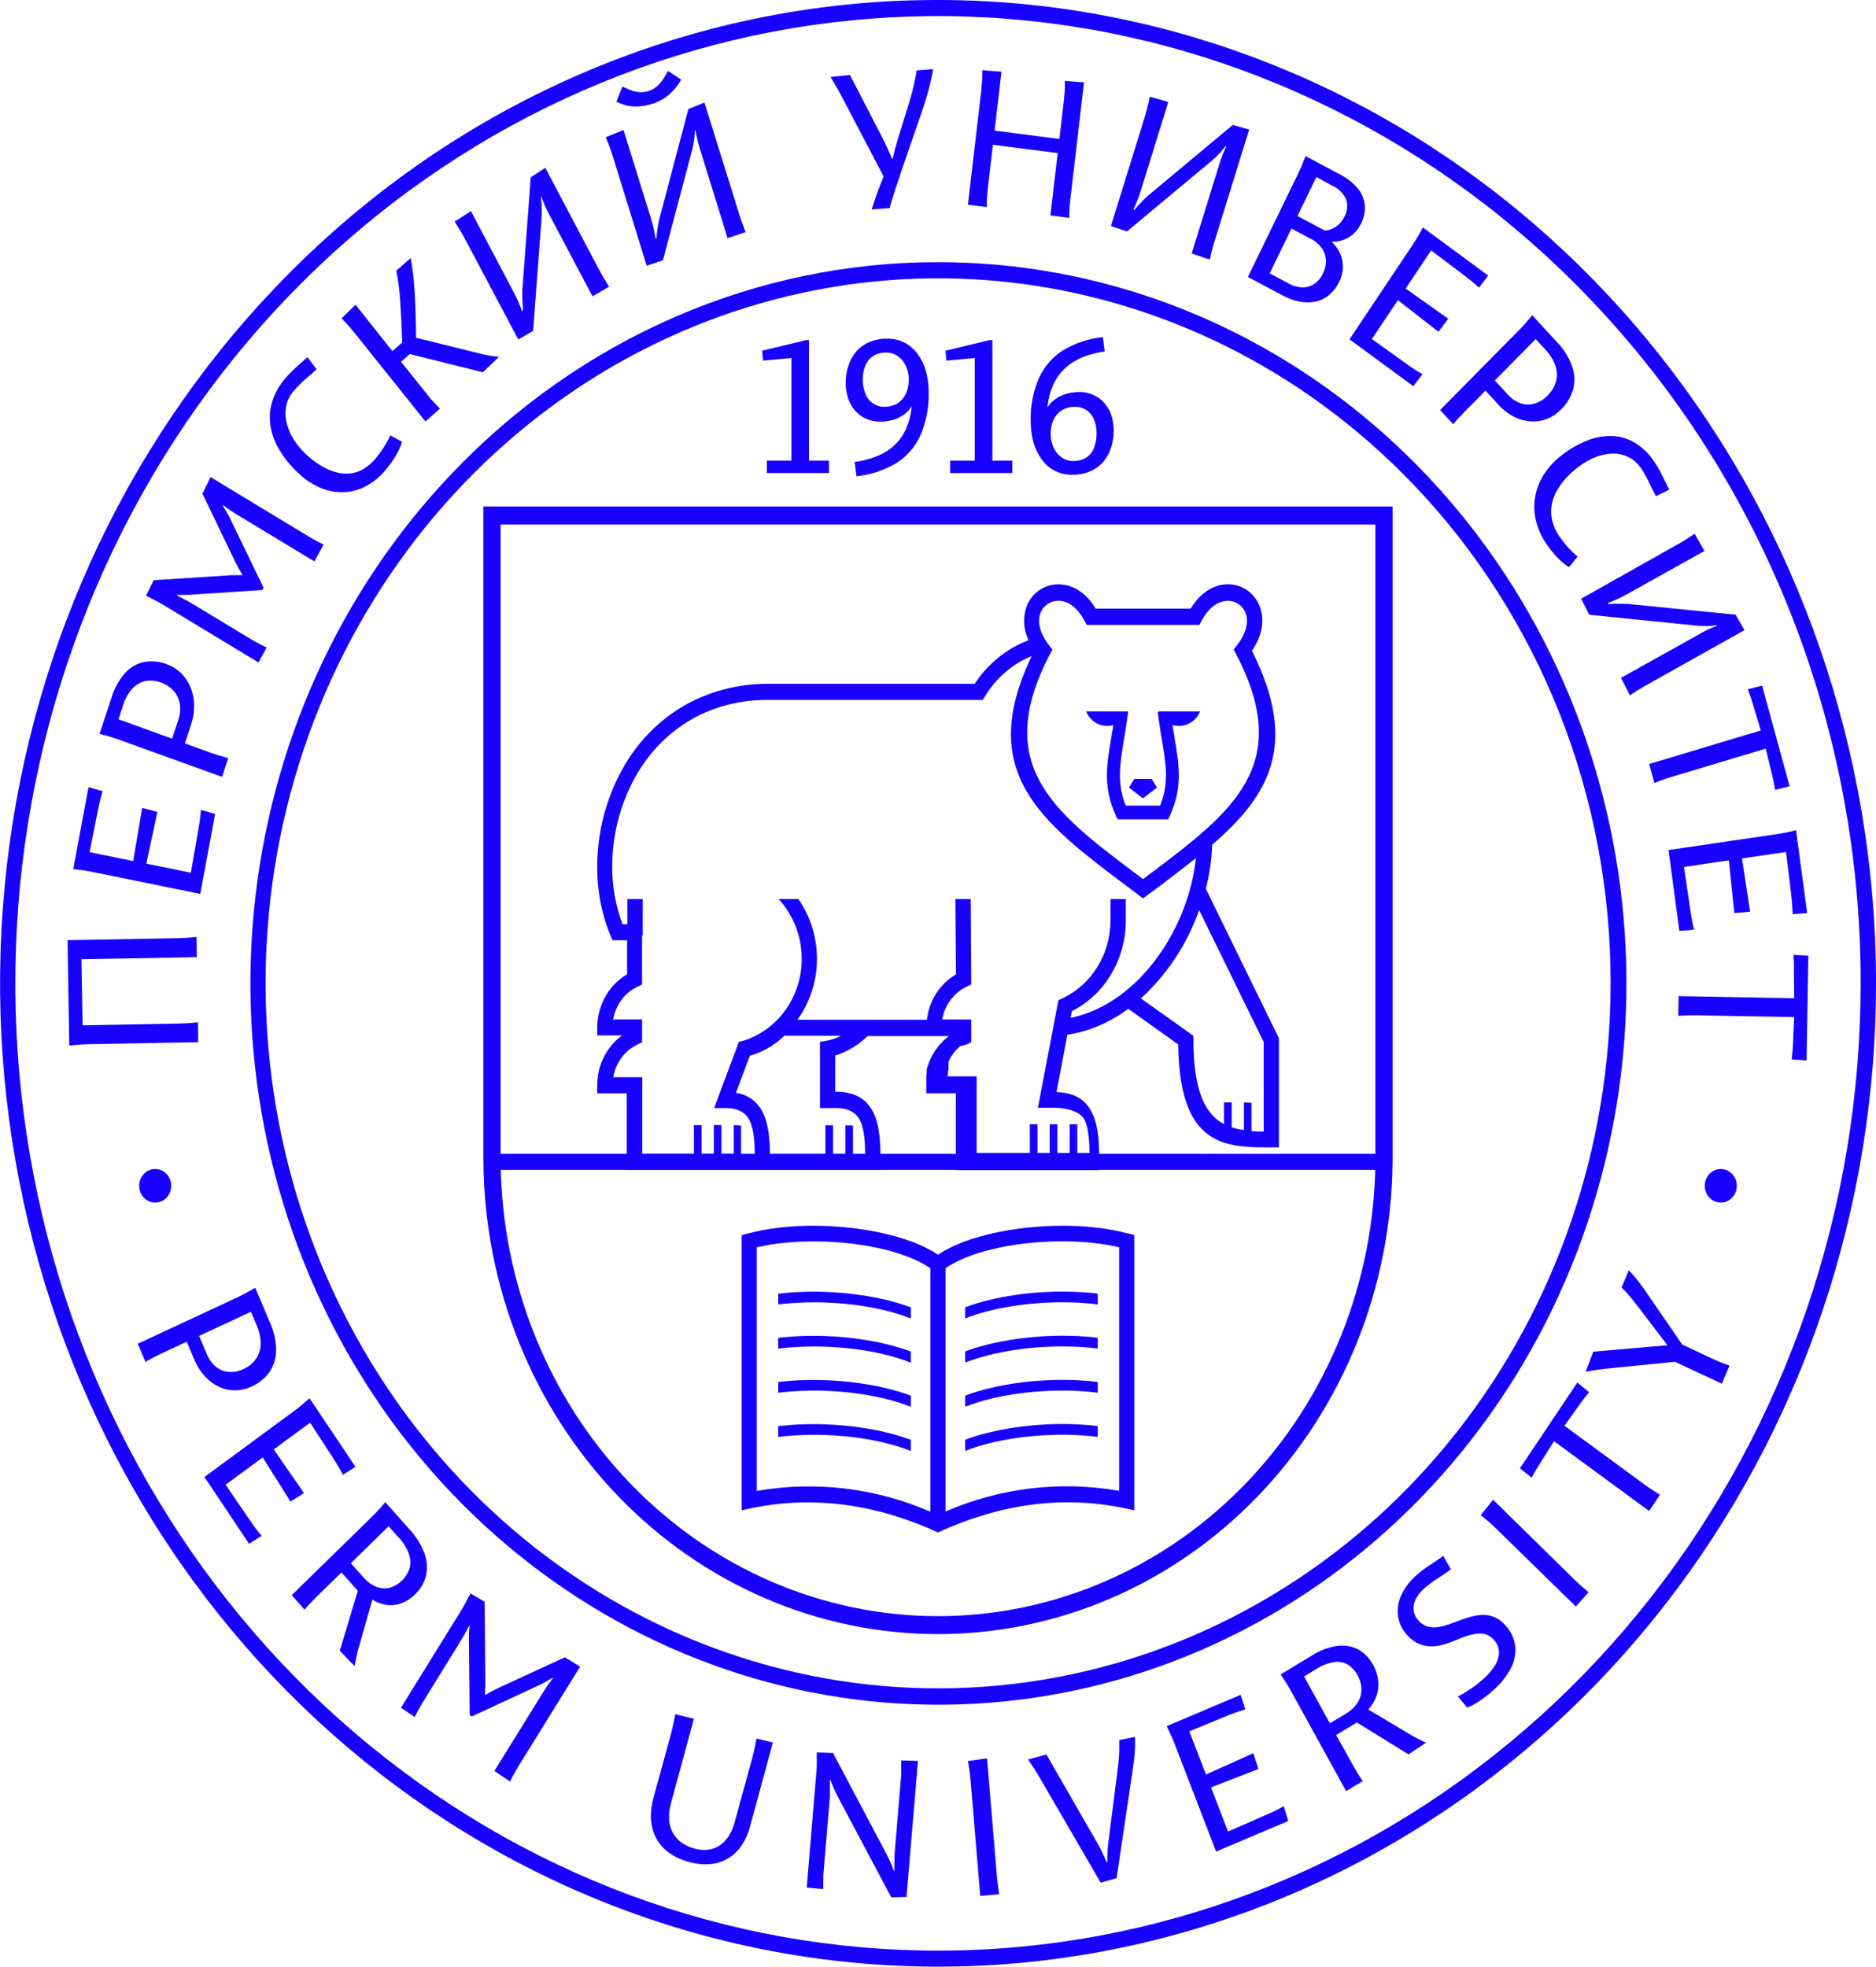 <svg width="539" height="565" viewBox="0 0 539 565" fill="none" xmlns="http://www.w3.org/2000/svg">
<g clip-path="url(#clip0_2_11355)">
<path d="M269.494 0C331.843 -0.006 392.266 22.65 440.466 64.108C488.666 105.565 521.661 163.259 533.83 227.359C545.999 291.459 536.588 357.999 507.202 415.641C477.815 473.283 430.27 518.461 372.669 543.477C315.067 568.492 250.973 571.798 191.307 552.831C131.642 533.863 80.096 493.796 45.453 439.456C10.809 385.117 -4.787 319.867 1.32 254.824C7.427 189.782 34.86 128.971 78.945 82.754C103.94 56.482 133.641 35.647 166.341 21.445C199.042 7.244 234.098 -0.044 269.494 0ZM456.941 86.005C413.573 40.546 356.509 12.257 295.473 5.956C234.437 -0.344 173.206 15.735 122.211 51.453C71.217 87.171 33.615 140.319 15.813 201.841C-1.99 263.362 1.109 329.451 24.58 388.846C48.052 448.242 90.444 497.269 144.534 527.573C198.624 557.878 261.064 567.586 321.217 555.042C381.369 542.499 435.511 508.48 474.418 458.782C513.325 409.085 534.59 346.784 534.589 282.494C534.631 245.995 527.793 209.846 514.465 176.126C501.138 142.406 481.585 111.779 456.93 86.005H456.941Z" fill="#1800FF"/>
<path d="M269.494 75.317C315.231 75.285 359.562 91.879 394.935 122.27C430.307 152.661 454.532 194.97 463.481 241.986C472.43 289.001 465.549 337.815 444.011 380.109C422.472 422.403 387.61 455.559 345.364 473.928C303.118 492.297 256.103 494.742 212.33 480.847C168.557 466.951 130.735 437.575 105.309 397.723C79.883 357.872 68.427 310.012 72.892 262.298C77.357 214.585 97.468 169.971 129.797 136.058C148.119 116.788 169.891 101.502 193.865 91.078C217.838 80.654 243.54 75.298 269.494 75.317ZM406.145 139.264C374.533 106.133 332.94 85.516 288.452 80.926C243.965 76.337 199.336 88.059 162.169 114.094C125.002 140.13 97.596 178.869 84.622 223.711C71.648 268.552 73.908 316.722 91.017 360.013C108.125 403.304 139.024 439.037 178.449 461.125C217.874 483.213 263.385 490.288 307.228 481.145C351.071 472.002 390.533 447.207 418.892 410.985C447.25 374.762 462.75 329.353 462.749 282.494C462.782 255.887 457.798 229.534 448.084 204.952C438.37 180.37 424.117 158.042 406.145 139.252V139.264Z" fill="#1800FF"/>
<path d="M56.956 299.49L56.857 293.725H56.439L55.339 293.84L53.766 293.956C53.183 293.956 52.589 294.025 51.962 294.036L23.736 294.555L23.395 275.576L56.549 274.965L56.45 269.2H56.032L54.932 269.315L53.359 269.431C52.776 269.431 52.182 269.5 51.555 269.511L19.402 270.099L19.908 300.413L20.37 300.344L21.613 300.205C22.134 300.151 22.717 300.105 23.362 300.067C24.011 300.067 24.671 299.986 25.353 299.975L56.967 299.398L56.956 299.49ZM57.539 256.828L61.806 233.825L57.693 232.672C57.693 232.672 57.693 233.052 57.627 233.825C57.561 234.597 57.429 235.647 57.209 237.053L54.833 250.717L42.04 248.111L45.23 233.26L40.83 232.107L38.267 247.361L25.738 244.813L28.191 232.476C28.334 231.819 28.466 231.173 28.62 230.562C28.774 229.951 28.906 229.409 29.038 228.89C29.17 228.371 29.28 227.99 29.357 227.737L29.489 227.287L25.43 226.134L21.03 249.737H21.503L22.724 249.875C23.23 249.875 23.824 250.013 24.44 250.117C25.056 250.221 25.727 250.325 26.409 250.463L57.55 256.805L57.539 256.828ZM63.797 223.182L65.568 217.775L65.15 217.671L64.05 217.371L62.532 216.921C61.971 216.748 61.432 216.564 60.816 216.356L53.117 213.577L54.877 208.227C55.502 206.378 55.804 204.424 55.768 202.462C55.742 200.715 55.387 198.991 54.723 197.389C54.088 195.859 53.156 194.485 51.985 193.355C50.815 192.226 49.431 191.365 47.925 190.828C45.819 190.002 43.539 189.783 41.325 190.194C39.24 190.653 37.342 191.776 35.891 193.411C34.119 195.465 32.791 197.895 31.997 200.537L28.598 210.845L29.06 210.949L30.248 211.26C30.743 211.387 31.348 211.56 31.92 211.744C32.492 211.929 33.174 212.136 33.812 212.367L63.797 223.182ZM35.341 202.589C35.802 201.134 36.497 199.773 37.398 198.565C38.107 197.599 39.013 196.811 40.049 196.259C40.993 195.782 42.026 195.526 43.074 195.509C44.153 195.5 45.226 195.691 46.242 196.074C47.616 196.543 48.859 197.358 49.861 198.45C50.791 199.473 51.415 200.76 51.654 202.151C51.899 203.732 51.748 205.354 51.214 206.855L49.454 212.205L34.054 206.636L35.396 202.543L35.341 202.589ZM75.743 168.874L66.448 149.653C66.184 149.088 65.909 148.5 65.623 148.027C65.337 147.555 65.073 147.047 64.82 146.632C64.567 146.217 64.369 145.883 64.215 145.641L63.973 145.272L64.127 145.11L64.578 145.468C64.886 145.698 65.315 146.009 65.887 146.413C66.459 146.817 67.141 147.243 67.933 147.739L90.318 161.287L92.991 156.433L92.606 156.248L91.583 155.741L90.197 154.98C89.68 154.703 89.097 154.404 88.613 154.081L60.498 137.062L58.166 141.824L67.515 161.264C67.724 161.702 67.955 162.141 68.197 162.579C68.439 163.017 68.67 163.443 68.879 163.824L69.418 164.735L69.627 165.092L69.55 165.242H67.427C66.8 165.242 66.129 165.242 65.403 165.311L44.152 166.683L41.952 171.146L42.469 171.388L43.767 172.045C44.306 172.322 44.867 172.622 45.505 172.968C46.143 173.313 46.737 173.648 47.331 174.017L74.258 190.309L76.612 186.031L76.227 185.847L75.27 185.374L73.994 184.705C73.532 184.463 73.103 184.221 72.674 183.967L55.075 173.336C54.316 172.875 53.612 172.472 52.974 172.183L51.434 171.376L50.829 171.077V170.904H51.489C51.907 170.904 52.479 170.904 53.161 170.904C53.843 170.904 54.58 170.904 55.361 170.811L75.369 169.497L75.743 168.828V168.874ZM84.29 112.433C85.011 111.576 85.778 110.764 86.589 110C87.388 109.231 88.166 108.54 88.921 107.925C89.669 107.267 90.362 106.656 90.967 106.08L88.327 102.621C87.645 103.255 86.941 103.878 86.204 104.512C85.467 105.146 84.719 105.803 84.004 106.518C83.226 107.262 82.491 108.056 81.804 108.893C80.114 110.86 78.852 113.189 78.108 115.719C77.462 118.002 77.349 120.414 77.778 122.753C78.256 125.225 79.19 127.575 80.528 129.671C82.061 132.109 83.912 134.309 86.028 136.209C87.873 137.919 89.987 139.28 92.276 140.233C94.359 141.084 96.587 141.477 98.821 141.386C101.039 141.298 103.213 140.704 105.19 139.645C107.374 138.459 109.317 136.837 110.909 134.871C111.766 133.845 112.56 132.763 113.285 131.631C113.801 130.827 114.264 129.987 114.671 129.117C114.921 128.585 115.142 128.039 115.331 127.48C115.396 127.291 115.451 127.099 115.496 126.904L112.108 125.07C112.108 125.07 111.987 125.37 111.734 125.947C111.341 126.741 110.903 127.511 110.425 128.253C109.681 129.442 108.858 130.575 107.962 131.643C106.908 132.98 105.615 134.088 104.156 134.906C102.894 135.583 101.512 135.976 100.097 136.059C98.701 136.13 97.305 135.943 95.972 135.505C94.553 135.048 93.193 134.409 91.924 133.603C90.582 132.75 89.312 131.778 88.129 130.697C86.686 129.393 85.421 127.887 84.367 126.223C83.433 124.745 82.745 123.111 82.332 121.392C81.963 119.836 81.933 118.212 82.244 116.642C82.564 115.071 83.264 113.613 84.279 112.41L84.29 112.433ZM122.228 121.081L126.408 117.403L126.1 117.091L125.308 116.238C124.978 115.881 124.626 115.489 124.208 115.085C123.79 114.681 123.416 114.163 123.02 113.667L115.221 103.924L117.74 101.71L138.739 106.945L143.392 102.482H142.93L141.764 102.332L140.191 102.079C139.63 101.987 139.091 101.86 138.53 101.733L119.555 97.04C119.519 94.334 119.467 91.955 119.401 89.903C119.346 87.839 119.258 86.04 119.17 84.483C119.082 82.927 118.972 81.566 118.862 80.356C118.752 79.145 118.609 78.049 118.466 77.058C118.323 76.066 118.169 75.075 118.004 74.118L113.868 77.761C114.022 78.603 114.176 79.445 114.308 80.286C114.44 81.128 114.572 82.05 114.682 83.065C114.792 84.08 114.902 85.279 115.001 86.651C115.1 88.023 115.188 89.66 115.287 91.575C115.386 93.489 115.474 95.76 115.573 98.377L112.735 100.88L102.165 87.55L98.117 91.471L98.458 91.805L99.338 92.728C99.704 93.12 100.108 93.566 100.548 94.065C100.988 94.561 101.439 95.08 101.868 95.633L122.228 121.069V121.081ZM148.859 97.559L153.171 95.057L155.624 62.264C155.672 61.304 155.672 60.342 155.624 59.382C155.624 58.54 155.525 57.871 155.459 57.387C155.393 56.903 155.36 56.649 155.36 56.638L155.569 56.58L155.8 57.237C155.965 57.664 156.196 58.229 156.493 58.932C156.79 59.636 157.164 60.397 157.593 61.238L170.231 85.129L175.005 82.362L174.763 81.993L174.136 81.001C173.883 80.586 173.608 80.125 173.3 79.606C172.992 79.087 172.684 78.545 172.387 77.98L156.669 48.197L152.489 50.942L150.08 83.227C150.08 83.965 150.08 84.703 150.08 85.417C150.08 86.132 150.08 86.778 150.146 87.355C150.212 87.931 150.212 88.404 150.234 88.75C150.256 89.096 150.234 89.28 150.234 89.28L149.981 89.361C149.981 89.361 149.882 89.084 149.684 88.565C149.486 88.046 149.211 87.412 148.848 86.536C148.485 85.659 148.034 84.795 147.528 83.803L135.296 60.639L130.61 63.683L130.885 64.086L131.578 65.17C131.871 65.624 132.183 66.139 132.513 66.715C132.854 67.292 133.195 67.868 133.525 68.514L148.925 97.559H148.859ZM187.578 29.806C188.644 29.443 189.669 28.959 190.636 28.365C191.46 27.834 192.23 27.216 192.935 26.52C193.546 25.939 194.102 25.299 194.596 24.606C195.01 24.057 195.378 23.47 195.696 22.854L191.923 20.398C191.472 21.239 190.988 22.035 190.493 22.796C190.004 23.535 189.423 24.202 188.766 24.779C188.08 25.375 187.292 25.828 186.445 26.117C185.584 26.415 184.677 26.541 183.772 26.486C182.927 26.421 182.094 26.235 181.297 25.932C180.483 25.632 179.658 25.275 178.811 24.871L177.095 29.207C177.681 29.508 178.288 29.763 178.91 29.968C179.675 30.231 180.464 30.413 181.264 30.51C182.222 30.618 183.188 30.618 184.146 30.51C185.294 30.387 186.426 30.136 187.523 29.76L187.578 29.806ZM185.785 76.355L190.471 74.763L198.864 43.066C199.115 42.14 199.302 41.196 199.425 40.241C199.535 39.4 199.601 38.742 199.623 38.235C199.645 37.728 199.623 37.486 199.623 37.474H199.843C199.843 37.474 199.843 37.716 199.953 38.166C200.063 38.616 200.162 39.215 200.327 39.965C200.492 40.714 200.723 41.544 200.998 42.455L209.049 68.433L214.241 66.669L214.065 66.265L213.636 65.112C213.46 64.663 213.273 64.144 213.064 63.579C212.855 63.014 212.657 62.426 212.47 61.803L202.395 29.46L197.786 31.317L189.536 62.553C189.349 63.267 189.195 63.971 189.074 64.674C188.953 65.378 188.865 66.023 188.788 66.6C188.711 67.176 188.667 67.649 188.634 67.995C188.601 68.341 188.634 68.525 188.634 68.537H188.37C188.37 68.537 188.37 68.237 188.227 67.707C188.084 67.176 187.985 66.438 187.776 65.539C187.567 64.64 187.303 63.671 186.973 62.587L179.152 37.347L174.015 39.434L174.213 39.884L174.697 41.037C174.903 41.544 175.115 42.113 175.335 42.743C175.566 43.378 175.797 44.035 176.006 44.715L185.796 76.297L185.785 76.355ZM255.612 59.831C255.612 59.831 255.612 59.67 255.733 59.336C255.854 59.001 255.975 58.402 256.228 57.572C256.481 56.741 256.833 55.6 257.327 54.112C257.822 52.625 258.427 50.838 259.153 48.636L264.653 32.7C265.585 30.025 266.3 27.719 266.798 25.782C267.304 23.868 267.645 22.415 267.832 21.401C268.019 20.386 268.107 19.879 268.096 19.867L263.344 20.213C263.344 20.213 263.344 20.594 263.179 21.366C263.014 22.139 262.86 23.142 262.552 24.491C262.244 25.84 261.837 27.42 261.287 29.253L258.141 39.388C257.789 40.541 257.492 41.533 257.24 42.455C256.987 43.378 256.811 44.139 256.679 44.761C256.547 45.384 256.481 45.614 256.481 45.626H256.294C256.294 45.626 256.173 45.326 255.942 44.784C255.711 44.242 255.392 43.505 254.985 42.594C254.578 41.683 254.072 40.657 253.5 39.538L244.194 21.539L238.606 22.116L238.903 22.588C239.09 22.888 239.343 23.303 239.651 23.822C239.959 24.341 240.311 24.975 240.674 25.586C241.037 26.197 241.422 26.912 241.774 27.616L253.874 50.676C253.368 51.91 252.917 53.075 252.51 54.136C252.103 55.196 251.729 56.257 251.41 57.237C251.091 58.217 250.75 59.209 250.442 60.166L255.678 59.785L255.612 59.831ZM301.811 61.884L307.222 62.576C307.222 62.576 307.222 62.414 307.222 62.126C307.222 61.838 307.222 61.434 307.222 60.973C307.222 60.512 307.277 59.935 307.321 59.324C307.365 58.713 307.42 58.09 307.497 57.445L311.457 23.661L305.958 23.234C305.958 23.234 305.958 23.407 305.958 23.73V25.033C305.958 25.586 305.902 26.186 305.858 26.866C305.814 27.546 305.738 28.238 305.66 28.953L304.374 39.919L285.762 37.52L287.742 20.605L282.242 20.178C282.242 20.178 282.242 20.352 282.242 20.674C282.242 20.997 282.242 21.435 282.242 21.977C282.242 22.519 282.187 23.13 282.132 23.811C282.077 24.491 282.022 25.183 281.945 25.898L278.095 58.805L283.507 59.497C283.507 59.497 283.507 59.336 283.507 59.047C283.507 58.759 283.507 58.367 283.507 57.894C283.507 57.422 283.562 56.857 283.606 56.245C283.65 55.634 283.705 55.012 283.782 54.366L285.278 41.579L303.89 43.977L301.789 61.884H301.811ZM319.113 64.893L323.799 66.484L348.362 46.007C349.068 45.391 349.744 44.736 350.386 44.046C350.947 43.435 351.365 42.893 351.662 42.559C351.959 42.225 352.113 41.983 352.113 41.971L352.3 42.098L352.003 42.72C351.816 43.136 351.585 43.7 351.299 44.404C351.013 45.107 350.738 45.926 350.441 46.825L342.389 72.803L347.592 74.59L347.68 74.152C347.746 73.864 347.834 73.483 347.944 72.999C348.054 72.515 348.186 71.996 348.351 71.408C348.516 70.82 348.67 70.255 348.868 69.598L358.899 37.232L354.192 35.894L329.992 56.084C329.453 56.557 328.892 57.053 328.441 57.548C327.99 58.044 327.517 58.494 327.132 58.921L326.219 59.947L325.878 60.35L325.647 60.212C325.647 60.212 325.779 59.947 325.999 59.439C326.219 58.932 326.516 58.286 326.846 57.41C327.176 56.534 327.506 55.6 327.847 54.528L335.668 29.288L330.344 27.765L330.245 28.25L329.992 29.53C329.875 30.06 329.728 30.652 329.552 31.305C329.387 31.963 329.2 32.631 328.991 33.312L319.201 64.893H319.113ZM358.536 79.56L368.216 84.726C369.834 85.615 371.563 86.259 373.353 86.64C374.886 86.958 376.463 86.958 377.995 86.64C379.423 86.335 380.762 85.679 381.9 84.726C383.142 83.655 384.151 82.319 384.859 80.805C385.433 79.626 385.763 78.334 385.827 77.012C385.886 75.672 385.656 74.337 385.156 73.103C384.602 71.745 383.763 70.536 382.703 69.563V69.459C384.944 69.53 387.13 68.729 388.841 67.211C389.756 66.392 390.504 65.388 391.041 64.259C391.846 62.694 392.226 60.927 392.141 59.151C391.999 57.357 391.331 55.653 390.227 54.274C388.773 52.526 386.991 51.113 384.991 50.123L375.091 44.831L374.926 45.292L374.464 46.445C374.266 46.941 374.035 47.505 373.771 48.117C373.507 48.728 373.221 49.362 372.913 49.996L358.536 79.56ZM376.598 68.583C377.835 69.21 378.915 70.13 379.755 71.27C380.47 72.274 380.887 73.477 380.954 74.729C381.007 76.04 380.722 77.343 380.129 78.499C379.555 79.762 378.661 80.835 377.544 81.601C376.528 82.269 375.345 82.606 374.145 82.569C372.803 82.513 371.49 82.138 370.306 81.474L364.806 78.522L371.054 65.654L376.62 68.629L376.598 68.583ZM382.791 53.351C384.505 54.099 385.903 55.471 386.729 57.214C387.014 58.047 387.118 58.935 387.032 59.816C386.947 60.696 386.674 61.544 386.234 62.299C385.897 63.002 385.455 63.644 384.925 64.201C384.483 64.656 383.984 65.044 383.44 65.355C383 65.613 382.536 65.822 382.054 65.977C381.716 66.09 381.37 66.175 381.02 66.231H380.613L372.781 62.045L378.215 50.861L382.791 53.351ZM387.752 97.501L406.066 110.946L408.717 107.487L407.749 106.956C407.122 106.599 406.231 106.022 405.099 105.238L394.165 97.409L401.634 86.225L413.282 95.31L416.109 91.563L403.856 82.904L411.181 71.938L420.938 79.306C421.455 79.71 421.961 80.102 422.434 80.459L423.721 81.543L424.623 82.327L424.964 82.627L427.582 79.168L408.794 65.332L408.574 65.77L407.958 66.923C407.705 67.384 407.397 67.914 407.056 68.468C406.715 69.021 406.352 69.621 405.956 70.209L387.719 97.501H387.752ZM413.744 117.772L417.539 121.888L417.814 121.542L418.562 120.654C418.87 120.285 419.233 119.882 419.662 119.501C420.091 119.121 420.487 118.602 420.927 118.152L426.79 112.214L430.541 116.284C431.823 117.71 433.339 118.882 435.018 119.743C436.514 120.512 438.14 120.962 439.803 121.069C441.391 121.169 442.981 120.921 444.472 120.339C445.962 119.757 447.321 118.855 448.46 117.691C450.11 116.102 451.326 114.08 451.98 111.833C452.538 109.678 452.445 107.394 451.716 105.296C450.78 102.692 449.316 100.331 447.426 98.377L440.21 90.548L439.913 90.929L439.11 91.897C438.769 92.301 438.373 92.751 437.944 93.235C437.515 93.719 437.042 94.227 436.547 94.722L413.766 117.783L413.744 117.772ZM444.148 100.58C445.155 101.66 445.981 102.911 446.59 104.281C447.07 105.365 447.318 106.545 447.316 107.74C447.293 108.841 447.041 109.923 446.579 110.911C446.097 111.922 445.449 112.835 444.665 113.609C443.643 114.682 442.385 115.474 441.002 115.915C439.71 116.322 438.333 116.322 437.042 115.915C435.583 115.427 434.271 114.549 433.236 113.367L429.485 109.297L441.222 97.421L444.093 100.534L444.148 100.58ZM471.383 134.318C472.008 135.247 472.581 136.213 473.099 137.212C473.605 138.196 474.074 139.145 474.507 140.06C474.947 140.971 475.365 141.812 475.761 142.562L479.589 140.671C479.149 139.841 478.731 138.976 478.302 138.077C477.873 137.177 477.433 136.266 476.949 135.332C476.419 134.346 475.831 133.395 475.189 132.484C473.744 130.319 471.867 128.51 469.689 127.18C467.711 126.008 465.492 125.351 463.221 125.266C460.805 125.191 458.398 125.614 456.137 126.512C453.52 127.54 451.054 128.949 448.812 130.697C446.806 132.197 445.064 134.05 443.664 136.174C442.394 138.107 441.518 140.293 441.09 142.597C440.67 144.889 440.734 147.251 441.277 149.515C441.886 152.014 442.954 154.364 444.423 156.433C445.186 157.54 446.017 158.596 446.909 159.592C447.54 160.3 448.216 160.963 448.933 161.576C449.372 161.949 449.831 162.295 450.308 162.613L450.803 162.913L453.278 159.869L452.552 159.292C451.891 158.708 451.263 158.085 450.671 157.425C449.733 156.398 448.865 155.304 448.075 154.15C447.093 152.77 446.375 151.204 445.963 149.538C445.621 148.104 445.569 146.612 445.809 145.156C446.057 143.718 446.544 142.336 447.25 141.074C447.992 139.726 448.889 138.479 449.923 137.362C451.02 136.18 452.212 135.1 453.487 134.133C455.024 132.953 456.708 131.999 458.491 131.297C460.076 130.676 461.75 130.341 463.441 130.305C464.959 130.285 466.462 130.62 467.841 131.285C469.23 131.965 470.427 133.01 471.317 134.318H471.383ZM454.289 171.999L456.599 176.611L487.839 179.77C488.754 179.844 489.672 179.867 490.589 179.84C491.392 179.84 492.03 179.759 492.492 179.701C492.954 179.644 493.196 179.609 493.207 179.609V179.828L492.58 180.059C492.173 180.22 491.634 180.451 490.952 180.751C490.27 181.05 489.544 181.431 488.752 181.904L465.74 194.725L468.303 199.776L468.655 199.522L469.612 198.888L470.954 198.035C471.46 197.723 471.977 197.412 472.527 197.112L501.215 181.027L498.663 176.6L467.863 173.509C467.159 173.509 466.455 173.44 465.773 173.44C465.091 173.44 464.475 173.44 463.925 173.44L462.594 173.509H462.088L462.011 173.233L462.77 172.933C463.265 172.737 463.87 172.46 464.728 172.091C465.586 171.722 466.4 171.273 467.357 170.754L489.709 158.289L486.893 153.32L486.508 153.596L485.408 154.311C484.968 154.611 484.469 154.93 483.912 155.268C483.362 155.614 482.812 155.96 482.174 156.295L454.289 171.999ZM473.814 219.446L475.321 224.946L475.717 224.785L476.817 224.37L478.302 223.828C478.852 223.632 479.402 223.436 480.018 223.263L507.308 215.065L509.134 222.548C509.31 223.275 509.475 223.978 509.596 224.635C509.717 225.292 509.827 225.788 509.893 226.261C509.959 226.734 510.003 226.907 510.003 226.918L514.183 225.892L506.274 196.962L502.161 198.023C502.161 198.023 502.238 198.208 502.37 198.542C502.502 198.876 502.666 199.372 502.886 199.983C503.106 200.594 503.326 201.321 503.579 202.162L505.9 209.842L473.88 219.47L473.814 219.446ZM479.391 244.237L482.504 267.436L486.739 267.09C486.739 267.09 486.64 266.721 486.453 265.937C486.266 265.153 486.068 264.138 485.848 262.731L483.824 249.056L496.727 247.154L498.289 262.305L502.831 261.913L500.511 246.612L513.149 244.756L514.667 257.255C514.744 257.923 514.81 258.581 514.854 259.203C514.898 259.826 514.942 260.414 514.975 260.933C515.008 261.452 514.975 261.855 515.041 262.167C515.107 262.478 515.041 262.628 515.041 262.628L519.221 262.293L516.031 238.483L515.58 238.61L514.392 238.898C513.886 239.014 513.292 239.14 512.698 239.256C512.104 239.371 511.411 239.498 510.729 239.602L479.314 244.214L479.391 244.237ZM482.295 286.046L482.196 291.811H482.625L483.725 291.742L485.298 291.673C485.881 291.673 486.486 291.673 487.102 291.673L515.492 292.192L515.151 299.905C515.151 300.655 515.074 301.381 515.008 302.039C514.942 302.696 514.887 303.261 514.843 303.687C514.799 304.114 514.766 304.333 514.766 304.345L519.056 304.644L519.562 274.562L515.327 274.32C515.327 274.32 515.327 274.516 515.327 274.873C515.327 275.23 515.382 275.749 515.415 276.407C515.448 277.064 515.415 277.825 515.415 278.713L515.492 286.784L482.185 286.173L482.295 286.046Z" fill="#1800FF"/>
<path d="M39.598 386.037L41.798 391.26L42.172 391.041L43.173 390.476L44.57 389.727C45.087 389.45 45.669 389.185 46.197 388.92L53.644 385.461L55.844 390.638C56.59 392.429 57.637 394.066 58.935 395.469C60.089 396.727 61.468 397.734 62.994 398.432C64.454 399.096 66.03 399.433 67.621 399.421C69.212 399.409 70.784 399.049 72.234 398.363C74.306 397.463 76.11 395.998 77.459 394.12C78.686 392.294 79.343 390.115 79.34 387.882C79.298 385.114 78.686 382.389 77.547 379.891L73.323 369.952L72.916 370.206L71.816 370.829C71.365 371.094 70.848 371.37 70.276 371.67C69.704 371.97 69.099 372.281 68.483 372.57L39.598 386.037ZM73.774 380.779C74.376 382.164 74.747 383.645 74.874 385.161C74.974 386.37 74.816 387.587 74.412 388.724C74.03 389.747 73.441 390.672 72.685 391.433C71.901 392.209 70.992 392.834 70.001 393.278C68.692 393.919 67.253 394.212 65.81 394.131C64.464 394.046 63.172 393.549 62.092 392.702C60.901 391.717 59.972 390.426 59.397 388.954L57.197 383.777L72.102 376.859L73.785 380.814L73.774 380.779ZM58.737 424.318L71.563 443.516L75.182 441.21L74.445 440.368C73.972 439.803 73.345 438.95 72.52 437.809L64.82 426.532L75.49 418.703L83.465 431.386L87.337 428.93L78.647 416.397L89.097 408.717L95.862 419.095C96.213 419.66 96.566 420.248 96.874 420.744L97.731 422.219C97.984 422.669 98.183 423.015 98.326 423.28L98.546 423.684L102.12 421.378L88.921 401.684L88.569 402.007L87.634 402.825C87.238 403.171 86.787 403.552 86.281 403.978C85.775 404.405 85.236 404.809 84.675 405.224L58.737 424.318ZM83.795 458.24L87.513 462.426L87.788 462.092L88.558 461.215C88.877 460.858 89.24 460.466 89.658 460.062C90.076 459.659 90.494 459.186 90.945 458.736L98.106 451.737L102.802 457.018L97.621 474.233L101.9 478.638C101.9 478.638 101.9 478.372 102.021 477.9C102.142 477.427 102.219 476.804 102.384 476.055C102.549 475.305 102.736 474.498 102.967 473.656L106.993 459.543C108.201 460.306 109.538 460.816 110.931 461.042C112.341 461.257 113.779 461.127 115.133 460.662C116.677 460.116 118.086 459.218 119.258 458.033C120.766 456.618 121.851 454.776 122.382 452.729C122.858 450.63 122.724 448.429 121.997 446.41C121.056 443.825 119.618 441.47 117.773 439.492L110.689 431.536L110.381 431.916L109.567 432.874C109.226 433.277 108.819 433.715 108.368 434.188C107.917 434.661 107.444 435.168 106.949 435.652L83.806 458.275L83.795 458.24ZM114.484 441.614C115.785 442.984 116.804 444.621 117.476 446.422C117.966 447.756 118.032 449.22 117.663 450.596C117.21 451.933 116.455 453.135 115.463 454.101C114.471 455.067 113.271 455.767 111.965 456.142C110.711 456.452 109.398 456.364 108.192 455.888C106.778 455.317 105.512 454.404 104.496 453.225L100.811 449.085L111.657 438.477L114.473 441.648L114.484 441.614ZM135.582 493.097L154.38 484.368C154.93 484.126 155.48 483.861 155.975 483.596C156.47 483.33 156.943 483.077 157.35 482.823L158.318 482.235L158.681 482.004L158.835 482.177L158.472 482.639C158.241 482.95 157.911 483.388 157.504 483.953C157.097 484.518 156.646 485.221 156.129 486.029L142.05 508.755L146.537 511.811L146.735 511.418L147.274 510.369C147.505 509.943 147.758 509.47 148.055 508.939C148.352 508.409 148.66 507.879 149.001 507.337L166.689 478.787L162.289 476.112L143.271 484.887C142.842 485.083 142.413 485.302 141.973 485.533L140.752 486.178L139.85 486.697L139.498 486.893L139.366 486.801C139.366 486.801 139.366 486.582 139.366 486.178C139.366 485.775 139.366 485.256 139.443 484.599C139.52 483.942 139.443 483.238 139.443 482.477L139.245 460.166L135.175 457.756L134.911 458.286L134.218 459.612C133.932 460.166 133.602 460.766 133.239 461.388C132.876 462.011 132.524 462.645 132.139 463.245L115.21 490.583L119.159 493.27L119.357 492.878L119.863 491.898C120.072 491.494 120.303 491.067 120.567 490.595C120.831 490.122 121.073 489.684 121.348 489.257L132.348 471.42C132.821 470.647 133.25 469.932 133.602 469.286C133.954 468.641 134.24 468.133 134.449 467.718L134.768 467.107H134.933C134.933 467.107 134.933 467.349 134.867 467.799C134.801 468.249 134.779 468.825 134.735 469.54C134.691 470.255 134.735 471.028 134.735 471.846L134.944 492.716L135.571 493.143L135.582 493.097ZM222.194 500.615L217.332 499.461L217.255 499.946L217.013 501.226C216.914 501.768 216.782 502.379 216.639 503.024C216.496 503.67 216.32 504.362 216.133 505.042L211.062 523.56C210.7 524.944 210.132 526.259 209.379 527.457C208.701 528.531 207.822 529.449 206.794 530.155C205.769 530.844 204.606 531.274 203.395 531.412C202.007 531.558 200.605 531.413 199.27 530.986C197.859 530.588 196.533 529.911 195.365 528.991C194.38 528.204 193.585 527.185 193.045 526.016C192.524 524.849 192.243 523.58 192.22 522.292C192.194 520.86 192.38 519.432 192.77 518.06L199.369 493.777L194.002 492.451L193.925 492.935L193.683 494.215C193.58 494.753 193.452 495.349 193.298 496.002C193.155 496.66 192.99 497.34 192.803 498.032L187.754 516.48C187.179 518.466 186.937 520.542 187.039 522.614C187.129 524.452 187.602 526.247 188.425 527.872C189.262 529.502 190.439 530.913 191.868 532C193.529 533.25 195.392 534.176 197.367 534.733C199.504 535.413 201.74 535.682 203.967 535.529C205.778 535.404 207.538 534.854 209.119 533.92C210.699 532.986 212.059 531.692 213.097 530.132C214.164 528.529 214.964 526.747 215.462 524.863L222.062 500.58L222.194 500.615ZM256.051 545.11L260.451 544.949L263.751 505.895L258.922 505.734C258.922 505.734 258.922 505.907 258.922 506.23C258.922 506.553 258.922 506.991 258.922 507.544C258.922 508.098 258.922 508.697 258.922 509.378C258.922 510.058 258.856 510.75 258.79 511.465L257.052 532.312C257.052 532.877 256.986 533.465 256.975 534.041C256.964 534.618 256.975 535.194 256.975 535.701C256.975 536.209 256.975 536.624 256.975 536.935C256.975 537.247 256.975 537.419 256.975 537.431H256.81L256.645 536.981C256.524 536.682 256.381 536.301 256.194 535.828C256.007 535.356 255.787 534.86 255.545 534.341C255.303 533.822 255.061 533.315 254.808 532.83L239.332 503.601L234.668 503.451C234.668 503.451 234.668 503.624 234.668 503.947C234.668 504.27 234.668 504.708 234.668 505.261C234.668 505.815 234.668 506.414 234.668 507.095C234.668 507.775 234.602 508.478 234.547 509.182L231.786 542.262L236.538 542.7C236.538 542.7 236.538 542.539 236.538 542.251C236.538 541.962 236.538 541.559 236.538 541.098C236.538 540.636 236.538 540.06 236.538 539.449C236.538 538.838 236.593 538.215 236.648 537.569L238.43 516.215C238.43 515.835 238.43 515.385 238.43 514.855C238.43 514.324 238.43 513.782 238.43 513.252C238.43 512.721 238.43 512.283 238.43 511.926C238.43 511.568 238.43 511.372 238.43 511.372H238.584L238.793 511.891C238.925 512.214 239.09 512.629 239.299 513.113C239.508 513.598 239.717 514.105 239.948 514.589C240.179 515.074 240.366 515.5 240.542 515.835L256.073 545.076L256.051 545.11ZM281.67 544.661L287.104 544.165C287.104 544.165 287.104 544.015 287.027 543.727C286.95 543.438 286.917 543.046 286.84 542.574C286.763 542.101 286.697 541.547 286.62 540.936C286.543 540.325 286.477 539.703 286.422 539.057L283.595 505.146L278.095 505.93L278.183 506.414L278.392 507.706C278.48 508.244 278.564 508.851 278.645 509.527C278.733 510.196 278.81 510.9 278.876 511.603L281.637 544.684L281.67 544.661ZM318.475 528.899C318.376 529.717 318.299 530.49 318.255 531.205C318.211 531.92 318.167 532.588 318.156 533.153C318.145 533.718 318.156 534.168 318.156 534.491C318.156 534.814 318.156 534.975 318.156 534.987H317.947L317.617 534.191C317.397 533.684 317.089 533.038 316.682 532.173C316.275 531.308 315.802 530.421 315.241 529.417L300.655 504.051L295.364 505.469C295.364 505.469 295.529 505.711 295.859 506.172C296.189 506.633 296.629 507.325 297.19 508.178C297.751 509.032 298.389 510.116 299.115 511.372L316.242 540.856L320.807 539.587L325.328 509.251C325.515 507.959 325.68 506.737 325.823 505.596C325.966 504.454 326.043 503.29 326.098 502.263C326.153 501.237 326.098 500.084 326.098 498.977L321.577 499.9C321.577 500.787 321.577 501.687 321.577 502.586C321.577 503.486 321.511 504.443 321.423 505.423C321.335 506.403 321.225 507.487 321.071 508.64L318.508 528.841L318.475 528.899ZM349.406 531.919L370.13 523.145L368.81 518.867L367.864 519.432C367.226 519.79 366.291 520.251 365.048 520.827L352.827 526.177L347.943 513.494L361.561 508.201L360.098 503.67L346.491 509.793L341.707 497.386L352.915 492.774C353.52 492.543 354.103 492.313 354.675 492.105L356.248 491.563L357.348 491.194L357.777 491.067L356.457 486.893L335.195 495.899L335.415 496.337L335.965 497.49C336.196 497.974 336.449 498.528 336.713 499.127C336.977 499.727 337.252 500.372 337.505 501.041L349.384 531.873L349.406 531.919ZM386.806 514.543L391.535 511.684L391.283 511.326L390.645 510.346C390.381 509.943 390.095 509.481 389.786 508.963C389.479 508.444 389.16 507.913 388.852 507.348L383.891 498.447L389.853 494.838L404.691 504.004L409.74 500.626L409.08 500.338C408.662 500.142 408.112 499.888 407.441 499.554C406.77 499.219 406.066 498.839 405.34 498.401L393.13 491.113C394.111 490.05 394.884 488.797 395.407 487.424C395.92 486.034 396.12 484.538 395.99 483.054C395.831 481.353 395.312 479.711 394.472 478.246C393.495 476.387 392.024 474.865 390.238 473.864C388.392 472.906 386.316 472.549 384.276 472.838C381.668 473.223 379.163 474.165 376.917 475.605L367.93 481.047L368.205 481.439L368.909 482.489C369.206 482.927 369.525 483.446 369.866 483.999C370.207 484.553 370.57 485.152 370.9 485.775L386.74 514.532L386.806 514.543ZM378.248 479.456C379.813 478.437 381.562 477.766 383.385 477.485C384.733 477.286 386.106 477.549 387.301 478.234C388.441 478.998 389.389 480.04 390.063 481.27C390.737 482.501 391.118 483.884 391.172 485.302C391.173 486.653 390.79 487.974 390.073 489.096C389.224 490.405 388.094 491.488 386.773 492.255L382.098 495.091L374.684 481.624L378.259 479.456H378.248ZM409.047 456.476C409.707 455.872 410.397 455.307 411.115 454.781C411.775 454.297 412.424 453.859 413.051 453.455L414.932 452.233C415.559 451.818 416.197 451.345 416.857 450.838L414.657 446.975C413.931 447.517 413.26 447.99 412.611 448.428L410.719 449.685C410.092 450.088 409.465 450.527 408.827 451.011C408.189 451.495 407.496 452.06 406.781 452.706C405.014 454.246 403.581 456.165 402.579 458.333C401.753 460.123 401.429 462.122 401.644 464.098C401.9 466.059 402.713 467.895 403.976 469.367C404.842 470.44 405.899 471.326 407.089 471.973C408.151 472.523 409.306 472.848 410.488 472.93C411.699 473.001 412.914 472.892 414.096 472.607C415.377 472.301 416.631 471.884 417.847 471.362C419.101 470.832 420.282 470.382 421.389 470.013C422.396 469.665 423.436 469.433 424.491 469.321C425.392 469.223 426.303 469.325 427.164 469.621C428.021 469.967 428.779 470.539 429.364 471.281C430.175 472.205 430.64 473.405 430.673 474.66C430.648 475.974 430.266 477.254 429.573 478.349C428.709 479.774 427.641 481.049 426.405 482.131C425.513 482.952 424.581 483.721 423.611 484.437C422.72 485.095 421.906 485.59 421.191 486.063C420.476 486.536 419.904 486.813 419.497 487.032L418.859 487.343L421.532 490.572L422.104 490.341C422.478 490.18 423.006 489.914 423.688 489.534C424.519 489.054 425.327 488.531 426.108 487.966C427.167 487.187 428.188 486.352 429.166 485.464C431.176 483.712 432.855 481.58 434.116 479.18C435.105 477.294 435.538 475.143 435.359 472.999C435.116 470.892 434.25 468.916 432.884 467.349C431.987 466.209 430.86 465.291 429.584 464.663C428.451 464.143 427.222 463.895 425.987 463.936C424.664 463.987 423.352 464.212 422.082 464.605C420.718 465.009 419.31 465.505 417.836 466.093C416.454 466.655 415.025 467.084 413.568 467.372C412.431 467.613 411.258 467.577 410.136 467.269C409.049 466.926 408.084 466.251 407.364 465.332C406.7 464.569 406.274 463.611 406.143 462.587C406.033 461.547 406.221 460.495 406.682 459.566C407.262 458.392 408.063 457.352 409.036 456.511L409.047 456.476ZM452.716 461.584L456.434 457.399L456.093 457.133L455.202 456.396C454.839 456.084 454.432 455.738 453.992 455.335C453.552 454.931 453.101 454.528 452.65 454.078L428.99 430.856L425.426 435.272L425.8 435.572L426.779 436.379C427.189 436.717 427.64 437.101 428.132 437.532C428.627 437.97 429.133 438.431 429.628 438.915L452.793 461.561L452.716 461.584ZM473.814 434.084L476.938 429.403L476.564 429.184L475.585 428.584C475.178 428.331 474.738 428.042 474.243 427.719C473.748 427.397 473.253 427.051 472.747 426.67L449.493 409.605L453.893 403.413C454.322 402.814 454.74 402.26 455.147 401.73C455.554 401.2 455.895 400.784 456.159 400.462C456.423 400.139 456.566 399.966 456.577 399.966L453.189 397.175L436.69 421.827L440.067 424.514L440.319 424.018C440.495 423.695 440.749 423.257 441.068 422.692C441.387 422.127 441.782 421.539 442.255 420.755L446.49 414.033L473.781 434.061L473.814 434.084ZM494.713 397.521L496.913 392.298L496.506 392.16L495.406 391.768L493.932 391.18C493.393 390.961 492.832 390.718 492.271 390.453L483.329 386.268L473.902 372.57C472.802 370.886 471.79 369.468 470.899 368.338C470.008 367.208 469.304 366.355 468.787 365.79C468.27 365.225 467.995 364.937 467.984 364.937L465.894 369.86C465.894 369.86 466.334 370.287 467.159 371.163C467.984 372.039 469.095 373.4 470.514 375.233L479.083 386.464L457.776 388.309L455.576 394.074L456.071 393.982L457.369 393.762L459.195 393.486L461.274 393.209L481.25 391.226L494.702 397.498L494.713 397.521Z" fill="#1800FF"/>
<path fill-rule="evenodd" clip-rule="evenodd" d="M44.593 335.834C45.505 335.834 46.396 336.117 47.154 336.648C47.912 337.179 48.502 337.934 48.851 338.816C49.2 339.699 49.291 340.671 49.114 341.608C48.936 342.545 48.497 343.406 47.852 344.081C47.208 344.757 46.386 345.217 45.492 345.404C44.598 345.59 43.672 345.494 42.83 345.129C41.987 344.763 41.267 344.144 40.761 343.349C40.255 342.555 39.984 341.621 39.984 340.665C39.984 339.384 40.47 338.155 41.334 337.249C42.199 336.343 43.371 335.834 44.593 335.834Z" fill="#1800FF"/>
<path fill-rule="evenodd" clip-rule="evenodd" d="M494.406 335.834C495.317 335.834 496.208 336.117 496.966 336.648C497.724 337.179 498.315 337.934 498.664 338.816C499.013 339.699 499.104 340.671 498.926 341.608C498.748 342.545 498.309 343.406 497.665 344.081C497.02 344.757 496.199 345.217 495.305 345.404C494.411 345.59 493.484 345.494 492.642 345.129C491.8 344.763 491.08 344.144 490.574 343.349C490.067 342.555 489.797 341.621 489.797 340.665C489.797 339.384 490.282 338.155 491.147 337.249C492.011 336.343 493.183 335.834 494.406 335.834Z" fill="#1800FF"/>
<path d="M273.002 132.323V135.898H290.855V132.323H285.124V97.709H284.299L271.66 100.741L271.913 103.601L280.064 102.84V132.323H273.002Z" fill="#1800FF"/>
<path d="M317.387 101.006L316.881 96.856C312.903 97.247 309.047 98.508 305.563 100.557C302.524 102.423 300.082 105.191 298.545 108.513C296.833 112.449 296.009 116.745 296.136 121.069C296.122 123.126 296.396 125.173 296.95 127.146C297.444 128.905 298.242 130.554 299.304 132.012C300.306 133.373 301.588 134.481 303.055 135.252C304.612 136.035 306.321 136.429 308.048 136.405C309.837 136.437 311.614 136.092 313.273 135.39C314.703 134.773 315.984 133.832 317.024 132.634C318.01 131.463 318.759 130.094 319.224 128.61C319.738 127.049 319.994 125.407 319.983 123.756C320.003 122.14 319.742 120.535 319.213 119.017C318.735 117.726 318.013 116.549 317.09 115.558C316.2 114.61 315.133 113.864 313.955 113.367C312.737 112.863 311.437 112.609 310.127 112.617C308.857 112.61 307.591 112.784 306.366 113.136C305.247 113.463 304.186 113.973 303.22 114.647C302.317 115.281 301.543 116.096 300.943 117.045C301.121 114.989 301.603 112.974 302.373 111.072C303.022 109.483 303.93 108.023 305.057 106.76C306.118 105.571 307.35 104.563 308.708 103.774C310.044 103.015 311.452 102.409 312.91 101.963C314.379 101.523 315.875 101.191 317.387 100.972V101.006ZM301.856 124.759C301.849 123.723 301.994 122.693 302.285 121.703C302.553 120.785 302.99 119.931 303.572 119.19C304.171 118.452 304.923 117.868 305.772 117.483C306.731 117.056 307.765 116.844 308.807 116.861C309.995 116.834 311.165 117.17 312.173 117.829C313.114 118.469 313.856 119.383 314.307 120.458C314.827 121.692 315.082 123.03 315.055 124.378C315.092 125.824 314.852 127.263 314.351 128.61C313.92 129.768 313.149 130.752 312.151 131.424C311.001 132.136 309.681 132.488 308.346 132.438C307.382 132.454 306.43 132.22 305.574 131.758C304.784 131.327 304.093 130.721 303.55 129.982C302.997 129.245 302.576 128.409 302.307 127.515C302.029 126.629 301.888 125.703 301.889 124.771L301.856 124.759Z" fill="#1800FF"/>
<path d="M220.315 132.323V135.898H238.167V132.323H232.436V97.709H231.611L218.973 100.741L219.237 103.601L227.387 102.84V132.323H220.315Z" fill="#1800FF"/>
<path d="M245.557 132.704L246.074 136.82C250.053 136.429 253.908 135.168 257.393 133.119C260.432 131.254 262.875 128.485 264.411 125.163C266.119 121.233 266.943 116.945 266.82 112.629C266.837 110.573 266.563 108.525 266.006 106.553C265.512 104.794 264.714 103.144 263.652 101.687C262.649 100.326 261.367 99.218 259.901 98.447C258.344 97.663 256.634 97.269 254.907 97.294C253.118 97.263 251.342 97.608 249.682 98.308C248.258 98.924 246.981 99.861 245.942 101.053C244.957 102.229 244.208 103.601 243.742 105.088C243.228 106.649 242.971 108.291 242.983 109.943C242.964 111.559 243.229 113.166 243.764 114.682C244.23 115.994 244.949 117.191 245.876 118.198C246.766 119.145 247.834 119.887 249.011 120.378C250.228 120.89 251.528 121.148 252.839 121.139C254.11 121.145 255.375 120.971 256.601 120.62C257.717 120.297 258.776 119.787 259.736 119.109C260.615 118.472 261.363 117.657 261.936 116.711C261.769 118.771 261.293 120.79 260.528 122.695C259.888 124.285 258.987 125.744 257.866 127.008C256.814 128.169 255.597 129.153 254.258 129.925C252.926 130.69 251.517 131.298 250.056 131.735C248.589 132.173 247.092 132.497 245.579 132.704H245.557ZM261.089 109.066C261.1 110.083 260.955 111.095 260.66 112.064C260.393 112.97 259.959 113.812 259.384 114.543C258.785 115.279 258.032 115.859 257.184 116.238C256.22 116.664 255.183 116.876 254.137 116.861C252.963 116.904 251.805 116.566 250.82 115.893C249.836 115.22 249.074 114.246 248.637 113.102C248.114 111.792 247.859 110.382 247.889 108.963C247.863 107.598 248.122 106.244 248.648 104.996C249.113 103.887 249.878 102.945 250.848 102.287C251.973 101.592 253.262 101.244 254.566 101.283C255.536 101.268 256.496 101.502 257.36 101.964C258.182 102.392 258.901 103.011 259.461 103.774C260.005 104.52 260.422 105.358 260.693 106.253C260.969 107.163 261.11 108.112 261.111 109.066H261.089Z" fill="#1800FF"/>
<path d="M141.357 145.502H400.104V333.793C399.788 369.885 385.889 404.386 361.43 429.791C336.971 455.196 303.931 469.448 269.498 469.448C235.066 469.448 202.026 455.196 177.567 429.791C153.108 404.386 139.209 369.885 138.893 333.793V145.502H141.357ZM269.493 150.679H143.831V333.793C144.141 368.516 157.518 401.707 181.051 426.146C204.585 450.585 236.372 464.295 269.498 464.295C302.625 464.295 334.412 450.585 357.946 426.146C381.479 401.707 394.855 368.516 395.165 333.793V150.679H269.493Z" fill="#1800FF"/>
<path d="M324.219 354.375H324.274L325.902 354.824V433.877L323.284 433.323C304.683 429.357 286.555 432.401 269.495 440.241C252.456 432.424 234.295 429.403 215.706 433.323L213.088 433.877V354.847L214.716 354.398H214.782C217.409 353.691 220.076 353.164 222.768 352.818C225.634 352.446 228.515 352.227 231.403 352.161C245.768 351.803 261.311 354.882 269.495 360.463C277.679 354.894 293.221 351.803 307.587 352.161C310.474 352.227 313.356 352.446 316.222 352.818C318.913 353.163 321.581 353.691 324.208 354.398L324.219 354.375ZM223.604 371.67C226.145 371.359 228.774 371.174 231.425 371.105C242.05 370.84 253.303 372.454 261.685 375.579V378.784C253.644 375.556 242.27 373.861 231.491 374.172C228.796 374.242 226.145 374.426 223.593 374.749V371.705L223.604 371.67ZM223.604 384.354C226.145 384.042 228.774 383.858 231.425 383.789C242.05 383.523 253.303 385.138 261.685 388.274V391.479C253.644 388.251 242.27 386.556 231.491 386.867C228.796 386.936 226.145 387.121 223.593 387.444V384.4L223.604 384.354ZM223.604 397.037C226.145 396.726 228.774 396.541 231.425 396.472C242.05 396.207 253.303 397.821 261.685 400.946V404.151C253.644 400.923 242.27 399.228 231.491 399.539C228.796 399.608 226.145 399.793 223.593 400.116V397.072L223.604 397.037ZM223.604 409.72C226.145 409.409 228.774 409.225 231.425 409.156C242.05 408.89 253.303 410.505 261.685 413.641V416.846C253.644 413.618 242.27 411.923 231.491 412.234C228.796 412.303 226.145 412.488 223.593 412.811V409.767L223.604 409.72ZM267.295 434.28V364.36C259.969 359.183 245.24 356.289 231.48 356.658C228.743 356.721 226.012 356.929 223.296 357.28C221.261 357.545 219.303 357.903 217.433 358.341V428.319C234.258 425.385 251.532 427.45 267.295 434.28ZM315.397 374.737C312.856 374.414 310.194 374.218 307.51 374.149C296.73 373.873 285.356 375.567 277.316 378.761V375.556C285.697 372.431 296.95 370.805 307.576 371.082C310.227 371.151 312.867 371.336 315.397 371.647V374.737ZM315.397 387.421C312.856 387.098 310.194 386.902 307.51 386.833C296.73 386.567 285.356 388.251 277.316 391.445V388.239C285.697 385.115 296.95 383.489 307.576 383.754C310.227 383.823 312.867 384.008 315.397 384.319V387.421ZM315.397 400.104C312.856 399.781 310.194 399.585 307.51 399.516C296.73 399.251 285.356 400.934 277.316 404.128V400.923C285.697 397.798 296.95 396.172 307.576 396.449C310.227 396.518 312.856 396.703 315.397 397.014V400.104ZM315.397 412.788C312.856 412.465 310.194 412.269 307.51 412.2C296.73 411.934 285.356 413.618 277.316 416.812V413.606C285.697 410.481 296.95 408.856 307.576 409.121C310.227 409.19 312.867 409.375 315.397 409.686V412.741V412.788ZM321.535 358.318C319.676 357.88 317.707 357.522 315.672 357.257C312.956 356.906 310.224 356.698 307.488 356.635C293.727 356.289 278.999 359.16 271.673 364.337V434.223C287.439 427.404 304.712 425.351 321.535 428.296V358.376V358.318Z" fill="#1800FF"/>
<path d="M141.312 331.476H397.673V336.088H141.312V331.476Z" fill="#1800FF"/>
<path d="M346.426 255.294L367.215 297.772L367.457 298.256V329.608H365.257C364.267 329.608 363.277 329.608 361.682 329.608C349.638 329.354 338.814 326.771 338.528 300.055L324.162 289.816L323.722 290.139C320.979 292.116 318.026 293.753 314.922 295.016C312.262 296.089 309.494 296.844 306.672 297.265L303.548 313.765H304.142C309.455 314.076 312.403 316.509 314.042 320.291C315.681 324.073 315.813 328.662 315.813 333.851V336.157H274.63V328.616V326.31V314.076H266.138V311.77V311.551V311.32V310.905V310.467V310.017V309.614V309.291V309.095V308.991V308.887C266.138 308.68 266.204 308.472 266.248 308.265V308.161V308.057V307.953V307.873V307.769V307.665V307.458V307.354V307.285L266.358 306.881L266.479 306.478C266.611 306.051 266.754 305.647 266.908 305.232C267.169 304.564 267.471 303.913 267.81 303.284C268.683 301.656 269.796 300.185 271.11 298.925C271.592 298.472 272.099 298.049 272.628 297.657H249.265C247.062 299.797 244.495 301.482 241.697 302.626C241.092 302.869 240.52 303.065 239.97 303.215V313.626H240.102C246.163 313.626 249.43 316.14 251.212 320.199C252.796 323.889 252.993 328.616 252.993 333.805V336.111H180.076V314.088H171.595V311.782C171.592 309.363 172.071 306.97 173.001 304.756C173.931 302.542 175.292 300.556 176.996 298.925C177.548 298.398 178.132 297.909 178.745 297.461H171.595V295.155C171.607 292.271 172.295 289.434 173.6 286.894C174.904 284.354 176.784 282.19 179.075 280.592C179.416 280.361 179.768 280.131 180.175 279.923V270.122H175.995L175.412 268.773C172.818 262.515 171.517 255.752 171.595 248.93C171.61 239.218 174.044 229.679 178.657 221.257C183.477 212.368 190.848 205.299 199.722 201.055C206.373 197.95 213.582 196.377 220.863 196.443H280.042C282.319 192.978 285.196 189.99 288.523 187.634C289.183 187.173 289.92 186.7 290.723 186.216C292.265 185.308 293.876 184.537 295.541 183.91C294.788 182.4 294.353 180.74 294.264 179.039C294.175 177.339 294.434 175.638 295.024 174.051C295.757 172.226 296.99 170.67 298.566 169.577C300.147 168.492 301.988 167.896 303.878 167.859C307.64 167.779 311.787 169.808 314.812 174.847H342.092C345.117 169.808 349.264 167.767 353.025 167.859C354.915 167.896 356.757 168.492 358.338 169.577C359.926 170.684 361.164 172.261 361.891 174.109C363.288 177.568 362.991 182.18 359.691 186.954C373.287 213.958 364.619 228.59 348.263 242.68V243.061C348.086 247.19 347.485 251.288 346.47 255.283L346.426 255.294ZM245.074 323.324V331.579H248.594C248.539 327.843 248.264 324.546 247.241 322.205C246.218 319.864 244.106 318.319 240.102 318.319H235.592V299.306L237.451 298.994C237.899 298.918 238.343 298.818 238.782 298.695C239.266 298.556 239.717 298.406 240.124 298.245C240.63 298.049 241.125 297.818 241.62 297.565H225.34C223.135 299.707 220.564 301.393 217.761 302.534C217.167 302.765 216.573 302.972 216.001 303.134L215.429 303.284L211.458 313.961C213.204 314.182 214.863 314.882 216.269 315.989C217.675 317.096 218.777 318.572 219.466 320.268C220.83 323.37 221.16 327.255 221.226 331.533H237.154V323.277H239.354V331.533H242.874V323.277L245.074 323.324ZM212.921 323.324V331.579H216.87C216.815 327.843 216.54 324.546 215.517 322.205C214.494 319.864 212.382 318.319 208.378 318.319H205.188L206.343 315.206L211.843 300.493L212.305 299.248L213.207 299.098C218.127 297.662 222.464 294.58 225.558 290.321C228.652 286.062 230.333 280.86 230.345 275.507C230.362 270.75 229.059 266.091 226.594 262.097C226.121 261.329 225.607 260.59 225.054 259.883C224.625 259.341 224.163 258.788 223.679 258.269H229.377C229.685 258.707 229.982 259.157 230.257 259.618C233.171 264.329 234.722 269.823 234.723 275.438C234.724 281.761 232.754 287.911 229.113 292.952H266.314C266.488 291.413 266.858 289.904 267.414 288.467C267.677 287.799 267.978 287.148 268.316 286.519C269.819 283.752 272.014 281.468 274.663 279.912L274.498 258.281H278.898L279.041 281.341V282.829L277.754 283.44C275.378 284.561 273.403 286.442 272.111 288.813C271.42 290.074 270.944 291.451 270.703 292.883H279.041V299.444L277.853 300.009H277.754H277.688L277.391 300.159H277.193L277.061 300.228L276.951 300.286L276.841 300.343L276.731 300.401H276.632H276.555H276.478H276.401H276.324H276.247H276.17L275.983 300.539H275.917L275.609 300.793L275.444 300.931L275.312 301.058L275.103 301.254L274.674 301.693L274.531 301.842L274.41 301.981L274.344 302.061L274.234 302.2L274.168 302.292L274.102 302.384L273.948 302.58L273.662 302.984C273.401 303.355 273.159 303.74 272.936 304.137C272.815 304.368 272.694 304.598 272.584 304.829V304.886V304.979L272.518 305.14V306.708V306.8V306.927V307.008V307.123V307.193V307.308L272.364 307.792V307.953V308.034V308.161V308.276V308.403V308.484V308.553L272.265 308.968V309.222H280.603V328.259V331.233H295.882V322.989H298.082V331.233H301.602V322.989H303.801V331.233H307.321V322.989H309.521V331.233H313.041C312.986 327.497 312.711 324.2 311.688 321.859C310.665 319.518 306.892 318.239 302.922 318.239H298.203L299.204 313.004L300.37 306.87L302.163 297.53L302.69 294.705L303.009 293.033L303.878 288.49L304.098 287.337L305.132 286.853C307.016 285.983 308.78 284.855 310.379 283.498C310.676 283.244 310.984 282.967 311.303 282.667C311.622 282.368 311.941 282.056 312.205 281.78C315.302 278.531 317.467 274.436 318.453 269.961C318.647 269.075 318.794 268.178 318.893 267.274C318.997 266.367 319.052 265.455 319.058 264.542V264.046V258.281H323.458V264.046V264.553C323.456 265.64 323.397 266.725 323.282 267.805C322.559 274.32 319.761 280.389 315.34 285.031C314.966 285.423 314.614 285.769 314.24 286.08C313.866 286.392 313.525 286.738 313.14 287.06C311.537 288.412 309.796 289.572 307.948 290.52L307.585 292.411C309.563 292.011 311.503 291.428 313.382 290.669C316.175 289.539 318.833 288.073 321.302 286.299C333.402 277.698 341.916 262.086 343.621 246.508C340.321 249.137 336.812 251.789 333.171 254.579L329.684 257.128L328.408 258.085L327.132 257.128L323.689 254.533C299.138 236.085 280.372 221.879 296.432 188.476C295.186 188.976 293.977 189.569 292.813 190.251C292.219 190.597 291.592 191.012 290.921 191.485C287.757 193.725 285.068 196.626 283.023 200.006L282.385 201.067H220.786C214.128 200.984 207.53 202.4 201.438 205.218C193.396 209.069 186.718 215.48 182.353 223.54C178.131 231.262 175.905 240.006 175.896 248.906C175.859 254.597 176.867 260.242 178.866 265.533H180.274V258.281H184.674V268.773H184.465V282.84L183.189 283.451C182.597 283.73 182.027 284.058 181.484 284.432C180.941 284.804 180.426 285.221 179.944 285.677C177.964 287.575 176.634 290.103 176.16 292.872H184.487V299.433L183.211 300.044C182.025 300.608 180.93 301.363 179.966 302.281C177.987 304.179 176.657 306.707 176.182 309.476H184.52V331.487H199.37V323.231H201.57V331.487H205.089V323.231H207.289V331.487H210.809V323.231L212.921 323.324ZM359.57 316.832V324.972C360.296 324.972 361.044 325.053 361.77 325.065H363.079V299.352L344.534 261.463C341.067 271.255 335.311 279.977 327.792 286.83L341.927 296.896L342.884 297.576V298.729C342.884 313.811 346.481 320.21 351.684 322.943V316.705H353.883V323.865C355.033 324.231 356.211 324.489 357.403 324.638V316.705L359.57 316.832ZM312.029 204.468H324.129L323.832 206.682C323.535 208.931 323.205 210.845 322.897 212.678C321.797 219.412 320.829 224.946 323.425 231.438H333.325C335.921 224.958 334.986 219.412 333.853 212.678C333.545 210.845 333.215 208.931 332.918 206.682L332.621 204.468H344.721L336.878 208.366C337.065 209.588 337.274 210.822 337.472 212.009C338.781 219.792 339.848 226.122 336.174 234.217L335.668 235.37H321.071L320.565 234.217C316.88 226.145 317.947 219.792 319.267 212.009C319.465 210.856 319.674 209.588 319.872 208.366L312.029 204.48V204.468ZM328.397 229.351L332.423 226.238L330.883 223.77H325.9L324.36 226.238L328.386 229.351H328.397ZM326.197 250.913L328.397 252.55L330.597 250.913C354.048 233.237 371.835 219.781 355.148 187.922L354.444 186.562L355.379 185.409C358.316 181.661 358.767 178.329 357.832 176C357.43 175.006 356.757 174.16 355.896 173.567C355.01 172.956 353.976 172.62 352.915 172.598C350.353 172.541 347.416 174.224 345.216 178.364L344.6 179.517H312.216L311.6 178.364C309.4 174.178 306.485 172.495 303.9 172.598C302.84 172.62 301.806 172.956 300.92 173.567C300.06 174.16 299.386 175.007 298.984 176C298.049 178.306 298.5 181.661 301.437 185.409L302.372 186.562L301.668 187.922C284.992 219.827 302.768 233.237 326.219 250.913H326.197Z" fill="#1800FF"/>
<path fill-rule="evenodd" clip-rule="evenodd" d="M324.153 204.399C323.639 205.634 322.793 206.684 321.719 207.422C320.644 208.16 319.387 208.553 318.103 208.553C316.818 208.553 315.561 208.16 314.487 207.422C313.412 206.684 312.566 205.634 312.053 204.399H324.153Z" fill="#1800FF"/>
<path fill-rule="evenodd" clip-rule="evenodd" d="M344.799 204.399C344.286 205.634 343.44 206.684 342.365 207.422C341.29 208.16 340.034 208.553 338.749 208.553C337.464 208.553 336.208 208.16 335.133 207.422C334.058 206.684 333.213 205.634 332.699 204.399H344.799Z" fill="#1800FF"/>
</g>
<defs>
<clipPath id="clip0_2_11355">
<rect width="539" height="565" fill="white"/>
</clipPath>
</defs>
</svg>
